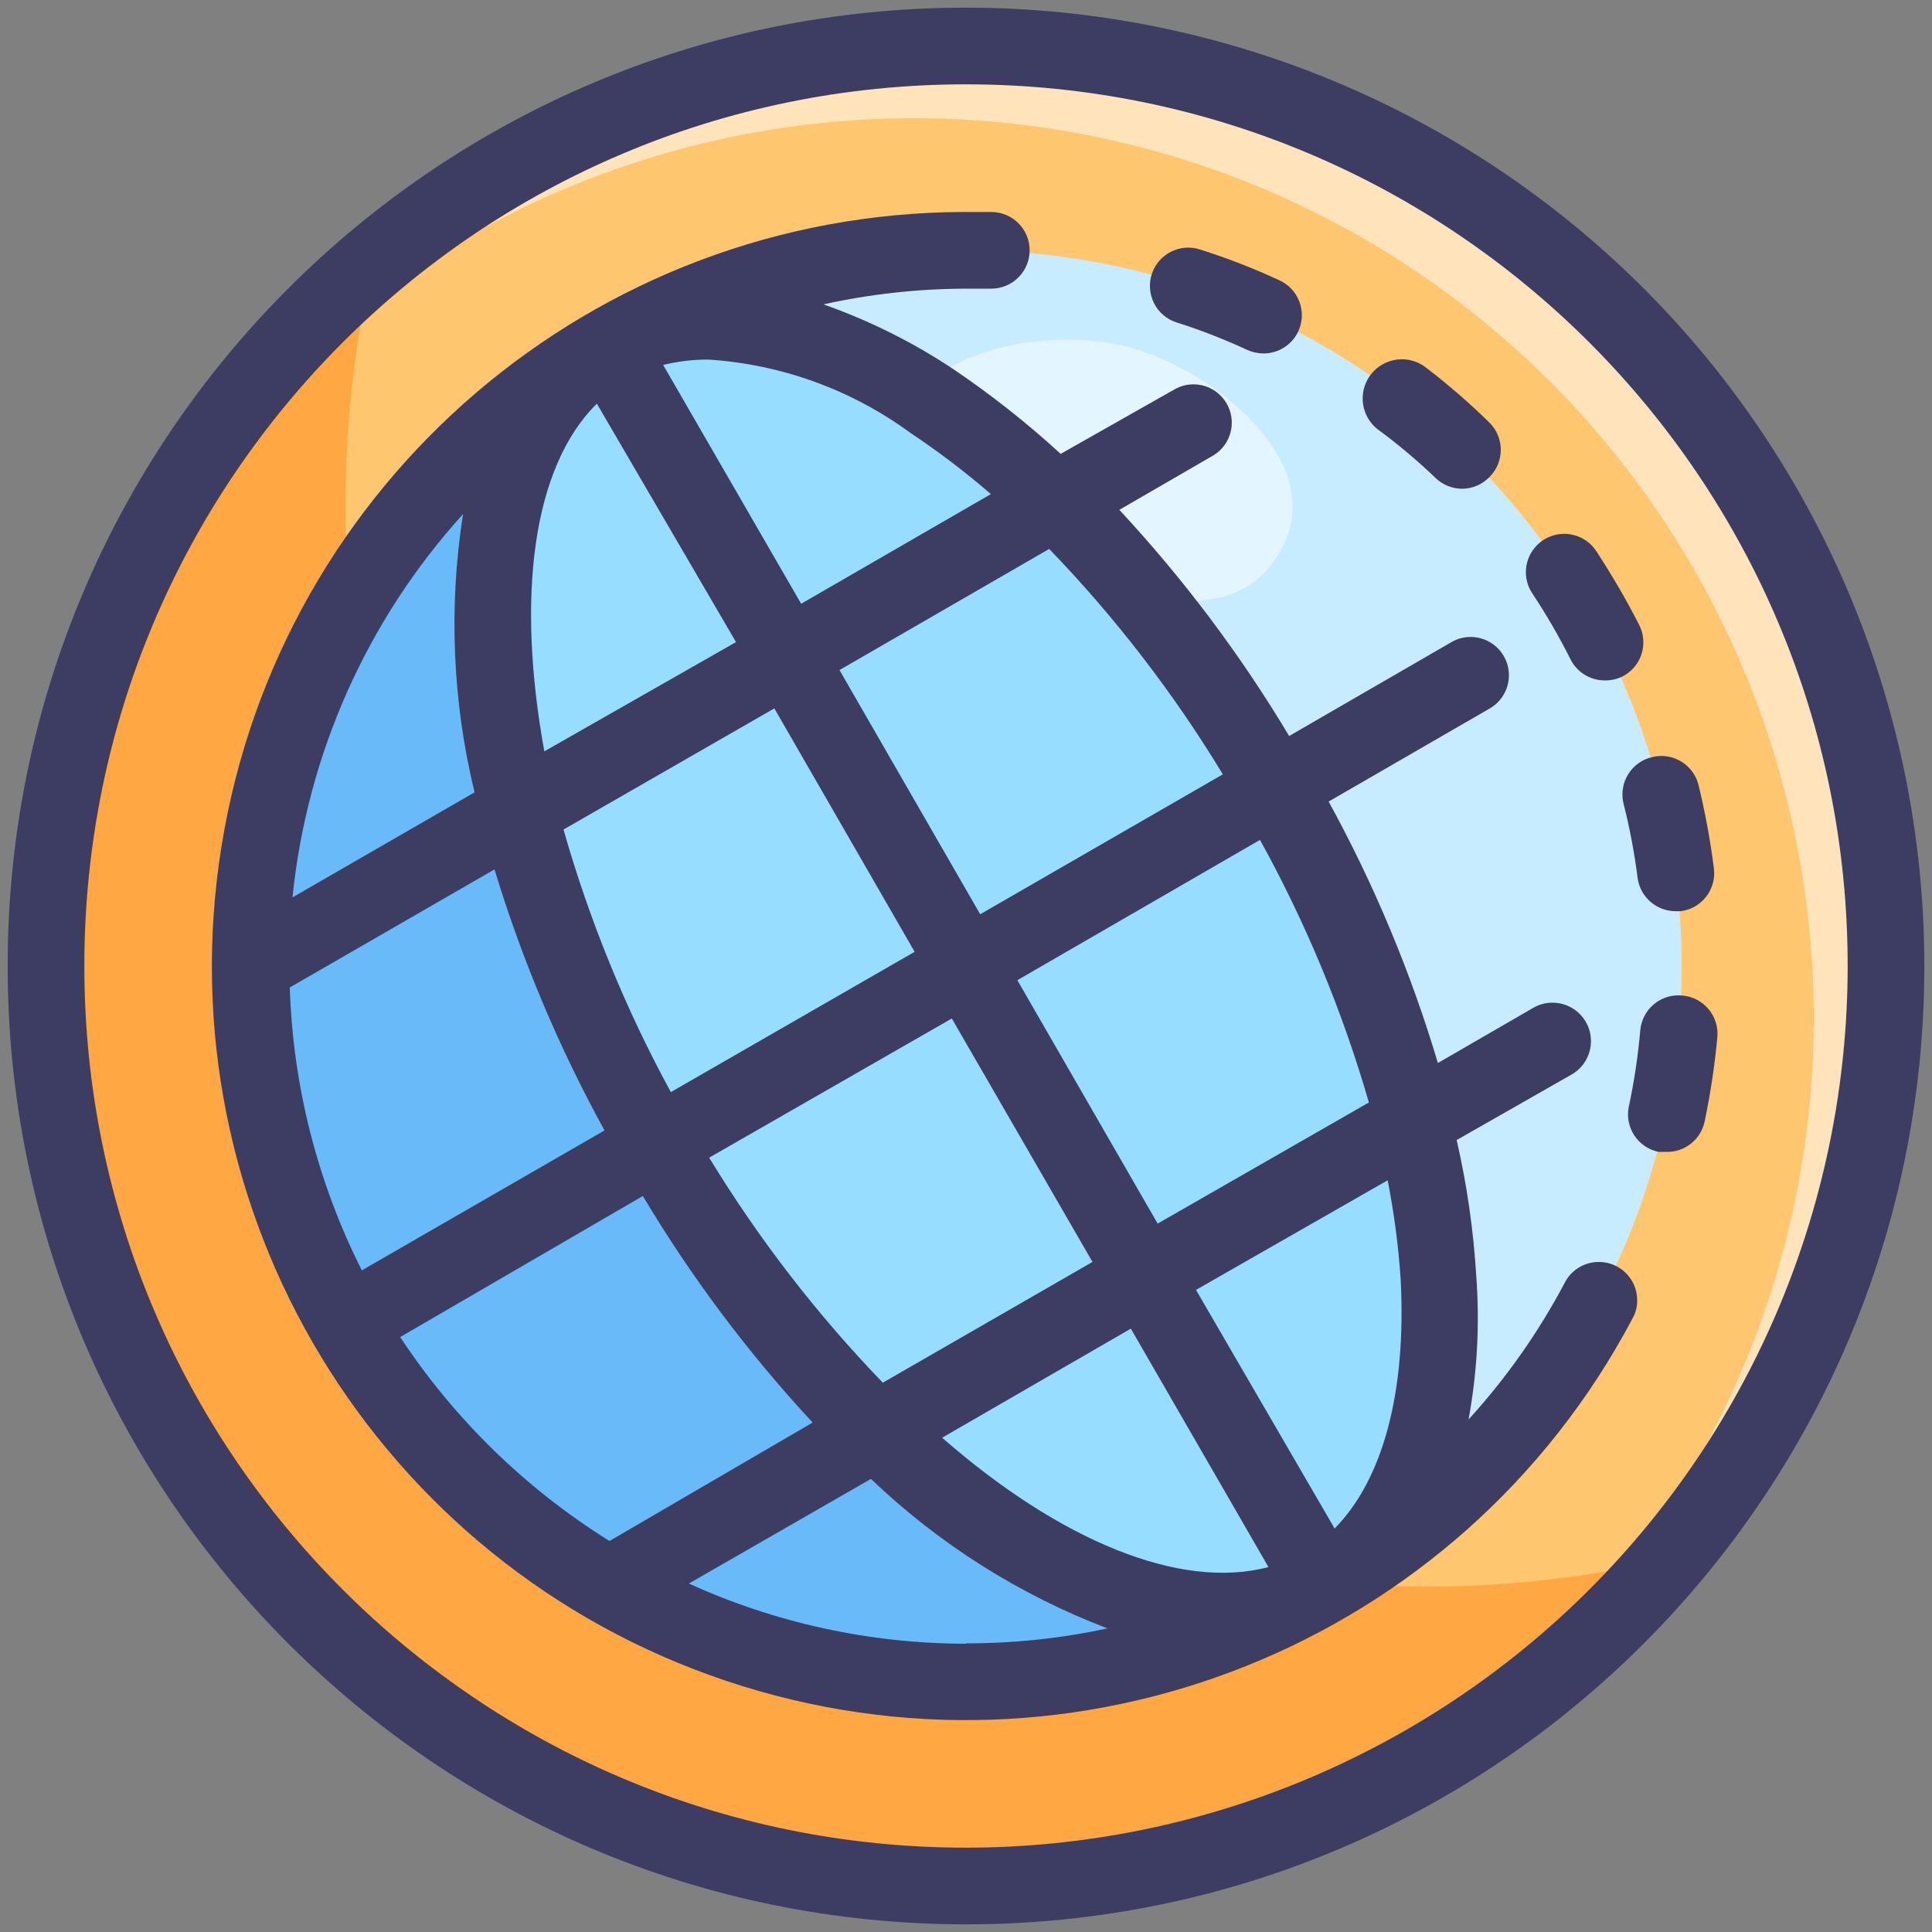 <?xml version="1.0" encoding="UTF-8"?>
<svg width="84px" height="84px" viewBox="0 0 84 84" version="1.1" xmlns="http://www.w3.org/2000/svg" xmlns:xlink="http://www.w3.org/1999/xlink">
    <rect x="0" y="0" width="84" height="84" fill="#808080" stroke="none"/>
    <!-- Generator: sketchtool 50.2 (55047) - http://www.bohemiancoding.com/sketch -->
    <title>6AFA8675-3F32-49A0-92D4-E97E703009BD</title>
    <desc>Created with sketchtool.</desc>
    <defs></defs>
    <g id="Pricing" stroke="none" stroke-width="1" fill="none" fill-rule="evenodd">
        <g transform="translate(-678, -729)" id="World">
            <g transform="translate(670, 721)">
                <rect id="Rectangle-path" x="0" y="0" width="100" height="100"></rect>
                <rect id="Rectangle-path" x="0" y="0" width="100" height="100"></rect>
                <circle id="Oval" fill="#FFC670" fill-rule="nonzero" cx="50" cy="50" r="40"></circle>
                <path d="M50,10 C34.909,10.002 21.104,18.496 14.3,31.967 C22.723,18.085 38.845,10.85 54.814,13.786 C70.783,16.721 83.279,29.217 86.214,45.186 C89.15,61.155 81.915,77.277 68.033,85.7 C84.56,77.348 93.194,58.744 88.903,40.731 C84.611,22.717 68.517,10.004 50,10 Z" id="Shape" fill="#FFE3BA" fill-rule="nonzero"></path>
                <path d="M70.083,76.983 C55.752,77.003 42.195,70.484 33.263,59.276 C24.33,48.069 21,33.399 24.217,19.433 C12.619,29.152 7.498,44.584 10.984,59.308 C14.47,74.033 25.967,85.53 40.692,89.016 C55.416,92.502 70.848,87.381 80.567,75.783 C77.128,76.574 73.612,76.976 70.083,76.983 Z" id="Shape" fill="#FFA742" fill-rule="nonzero"></path>
                <circle id="Oval" fill="#C7ECFF" fill-rule="nonzero" cx="50" cy="50" r="31.117"></circle>
                <g id="Group" opacity="0.5" transform="translate(46.667, 21.667)" fill="#FFFFFF" fill-rule="nonzero">
                    <path d="M17.15,10 C15.283,13.867 10.733,12.2 7.733,11.517 C4.733,10.833 0.433,10.3 0.3,6.117 C0.167,1.933 6,0.567 9.8,1.283 C13.6,2 19.033,6.167 17.15,10 Z" id="Shape"></path>
                </g>
                <path d="M60.533,79.283 C46.373,84.375 30.598,78.603 23.066,65.576 C15.535,52.548 18.405,35.998 29.883,26.267 C27.183,33.267 29.55,45.667 36.55,57.783 C43.55,69.9 53.117,78.15 60.533,79.283 Z" id="Shape" fill="#69BAF9" fill-rule="nonzero"></path>
                <ellipse id="Oval" fill="#96DDFF" fill-rule="nonzero" transform="translate(50.001, 50.001) rotate(-30) translate(-50.001, -50.001) " cx="50.001" cy="50.001" rx="15.55" ry="31.117"></ellipse>
                <path d="M50,8.333 C26.988,8.333 8.333,26.988 8.333,50 C8.333,73.012 26.988,91.667 50,91.667 C73.012,91.667 91.667,73.012 91.667,50 C91.667,38.949 87.277,28.351 79.463,20.537 C71.649,12.723 61.051,8.333 50,8.333 Z M50,88.333 C28.829,88.333 11.667,71.171 11.667,50 C11.667,28.829 28.829,11.667 50,11.667 C71.171,11.667 88.333,28.829 88.333,50 C88.333,60.167 84.295,69.917 77.106,77.106 C69.917,84.295 60.167,88.333 50,88.333 Z" id="Shape" fill="#3D3D63" fill-rule="nonzero"></path>
                <path d="M76.283,36.667 C76.568,37.233 77.15,37.588 77.783,37.583 C78.043,37.587 78.3,37.53 78.533,37.417 C78.93,37.217 79.231,36.867 79.369,36.444 C79.506,36.022 79.47,35.562 79.267,35.167 C78.708,34.073 78.09,33.011 77.417,31.983 C77.094,31.475 76.522,31.181 75.921,31.213 C75.32,31.245 74.783,31.599 74.516,32.138 C74.249,32.678 74.294,33.319 74.633,33.817 C75.24,34.733 75.791,35.684 76.283,36.667 Z" id="Shape" fill="#3D3D63" fill-rule="nonzero"></path>
                <path d="M81.133,51.283 C80.218,51.196 79.405,51.868 79.317,52.783 C79.22,53.904 79.053,55.017 78.817,56.117 C78.728,56.55 78.815,57 79.059,57.369 C79.303,57.738 79.683,57.995 80.117,58.083 L80.45,58.083 C81.255,58.1 81.956,57.539 82.117,56.75 C82.369,55.545 82.552,54.326 82.667,53.1 C82.708,52.655 82.569,52.212 82.281,51.87 C81.993,51.529 81.579,51.317 81.133,51.283 Z" id="Shape" fill="#3D3D63" fill-rule="nonzero"></path>
                <path d="M70.417,28.783 C70.726,29.081 71.138,29.248 71.567,29.25 C72.02,29.248 72.454,29.062 72.767,28.733 C73.413,28.083 73.413,27.033 72.767,26.383 C71.895,25.526 70.971,24.725 70,23.983 C69.521,23.608 68.878,23.517 68.313,23.745 C67.749,23.972 67.348,24.484 67.263,25.087 C67.178,25.689 67.421,26.292 67.9,26.667 C68.767,27.3 69.617,28.017 70.417,28.783 Z" id="Shape" fill="#3D3D63" fill-rule="nonzero"></path>
                <path d="M78.583,42.917 C78.855,43.986 79.061,45.072 79.2,46.167 C79.309,47.002 80.025,47.624 80.867,47.617 L81.083,47.617 C81.994,47.496 82.635,46.661 82.517,45.75 C82.362,44.533 82.139,43.326 81.85,42.133 C81.628,41.241 80.726,40.696 79.833,40.917 C79.402,41.016 79.028,41.282 78.794,41.658 C78.559,42.033 78.484,42.486 78.583,42.917 Z" id="Shape" fill="#3D3D63" fill-rule="nonzero"></path>
                <path d="M59.15,22.017 C60.203,22.35 61.232,22.751 62.233,23.217 C62.454,23.314 62.692,23.365 62.933,23.367 C63.584,23.368 64.177,22.991 64.45,22.4 C64.636,21.996 64.652,21.534 64.495,21.118 C64.339,20.702 64.023,20.365 63.617,20.183 C62.502,19.666 61.355,19.22 60.183,18.85 C59.314,18.564 58.376,19.033 58.083,19.9 C57.941,20.322 57.974,20.783 58.175,21.181 C58.375,21.579 58.726,21.88 59.15,22.017 Z" id="Shape" fill="#3D3D63" fill-rule="nonzero"></path>
                <path d="M77.517,62.867 C76.879,62.865 76.297,63.228 76.017,63.8 C74.882,65.939 73.482,67.927 71.85,69.717 C72.23,67.651 72.342,65.545 72.183,63.45 C72.063,61.469 71.778,59.501 71.333,57.567 L76.333,54.717 C76.851,54.419 77.171,53.867 77.172,53.27 C77.174,52.672 76.856,52.12 76.339,51.82 C75.822,51.52 75.185,51.519 74.667,51.817 L70.517,54.217 C69.339,50.271 67.747,46.461 65.767,42.85 L72.833,38.767 C73.587,38.288 73.829,37.299 73.382,36.526 C72.935,35.753 71.958,35.469 71.167,35.883 L64.05,40 C61.94,36.473 59.465,33.177 56.667,30.167 L60.783,27.783 C61.537,27.304 61.779,26.316 61.332,25.543 C60.885,24.769 59.908,24.486 59.117,24.9 L54.117,27.733 C52.654,26.392 51.094,25.161 49.45,24.05 C47.691,22.881 45.793,21.934 43.8,21.233 C45.836,20.785 47.915,20.556 50,20.55 L51.1,20.55 C52.02,20.55 52.767,19.804 52.767,18.883 C52.767,17.963 52.02,17.217 51.1,17.217 L49.883,17.217 C33.834,17.273 20.184,28.941 17.632,44.786 C15.08,60.632 24.374,75.995 39.595,81.089 C54.815,86.182 71.485,79.507 78.983,65.317 C79.117,65.078 79.186,64.807 79.183,64.533 C79.183,63.613 78.437,62.867 77.517,62.867 Z M67.517,55.933 L58.333,61.2 L52.233,50.617 L62.783,44.517 C64.781,48.134 66.368,51.964 67.517,55.933 Z M49.383,52.283 L55.5,62.867 L46.383,68.117 C43.515,65.143 40.983,61.862 38.833,58.333 L49.383,52.283 Z M37.167,55.483 C35.195,51.862 33.63,48.033 32.5,44.067 L41.667,38.8 L47.767,49.383 L37.167,55.483 Z M61.167,41.667 L50.617,47.75 L44.5,37.133 L53.617,31.867 C56.49,34.842 59.023,38.129 61.167,41.667 Z M38.783,23.633 C41.968,23.834 45.028,24.945 47.6,26.833 C48.815,27.643 49.979,28.528 51.083,29.483 L42.833,34.25 L36.833,23.867 C37.472,23.711 38.126,23.633 38.783,23.633 Z M33.95,25.55 L40,35.917 L31.667,40.667 C30.45,33.983 31.133,28.333 33.95,25.55 Z M28.133,30.35 C27.501,34.377 27.671,38.489 28.633,42.45 L20.717,47.017 C21.346,40.812 23.945,34.971 28.133,30.35 Z M20.6,50.933 L29.5,45.8 C30.698,49.738 32.301,53.542 34.283,57.15 L23.733,63.233 C21.804,59.411 20.734,55.213 20.6,50.933 Z M25.4,66.133 L35.95,60 C38.058,63.534 40.533,66.835 43.333,69.85 L34.5,75 C30.864,72.734 27.759,69.71 25.4,66.133 Z M50,79.467 C45.843,79.463 41.734,78.571 37.95,76.85 L45.867,72.3 C48.827,75.13 52.324,77.34 56.15,78.8 C54.129,79.236 52.067,79.453 50,79.45 L50,79.467 Z M48.95,70.517 L57.167,65.767 L63.15,76.133 C59.317,77.15 54.1,75 48.95,70.5 L48.95,70.517 Z M66.033,74.467 L60,64.083 L68.333,59.317 C68.615,60.747 68.804,62.195 68.9,63.65 C69.15,68.517 68.133,72.317 66.033,74.45 L66.033,74.467 Z" id="Shape" fill="#3D3D63" fill-rule="nonzero"></path>
            </g>
        </g>
    </g>
</svg>